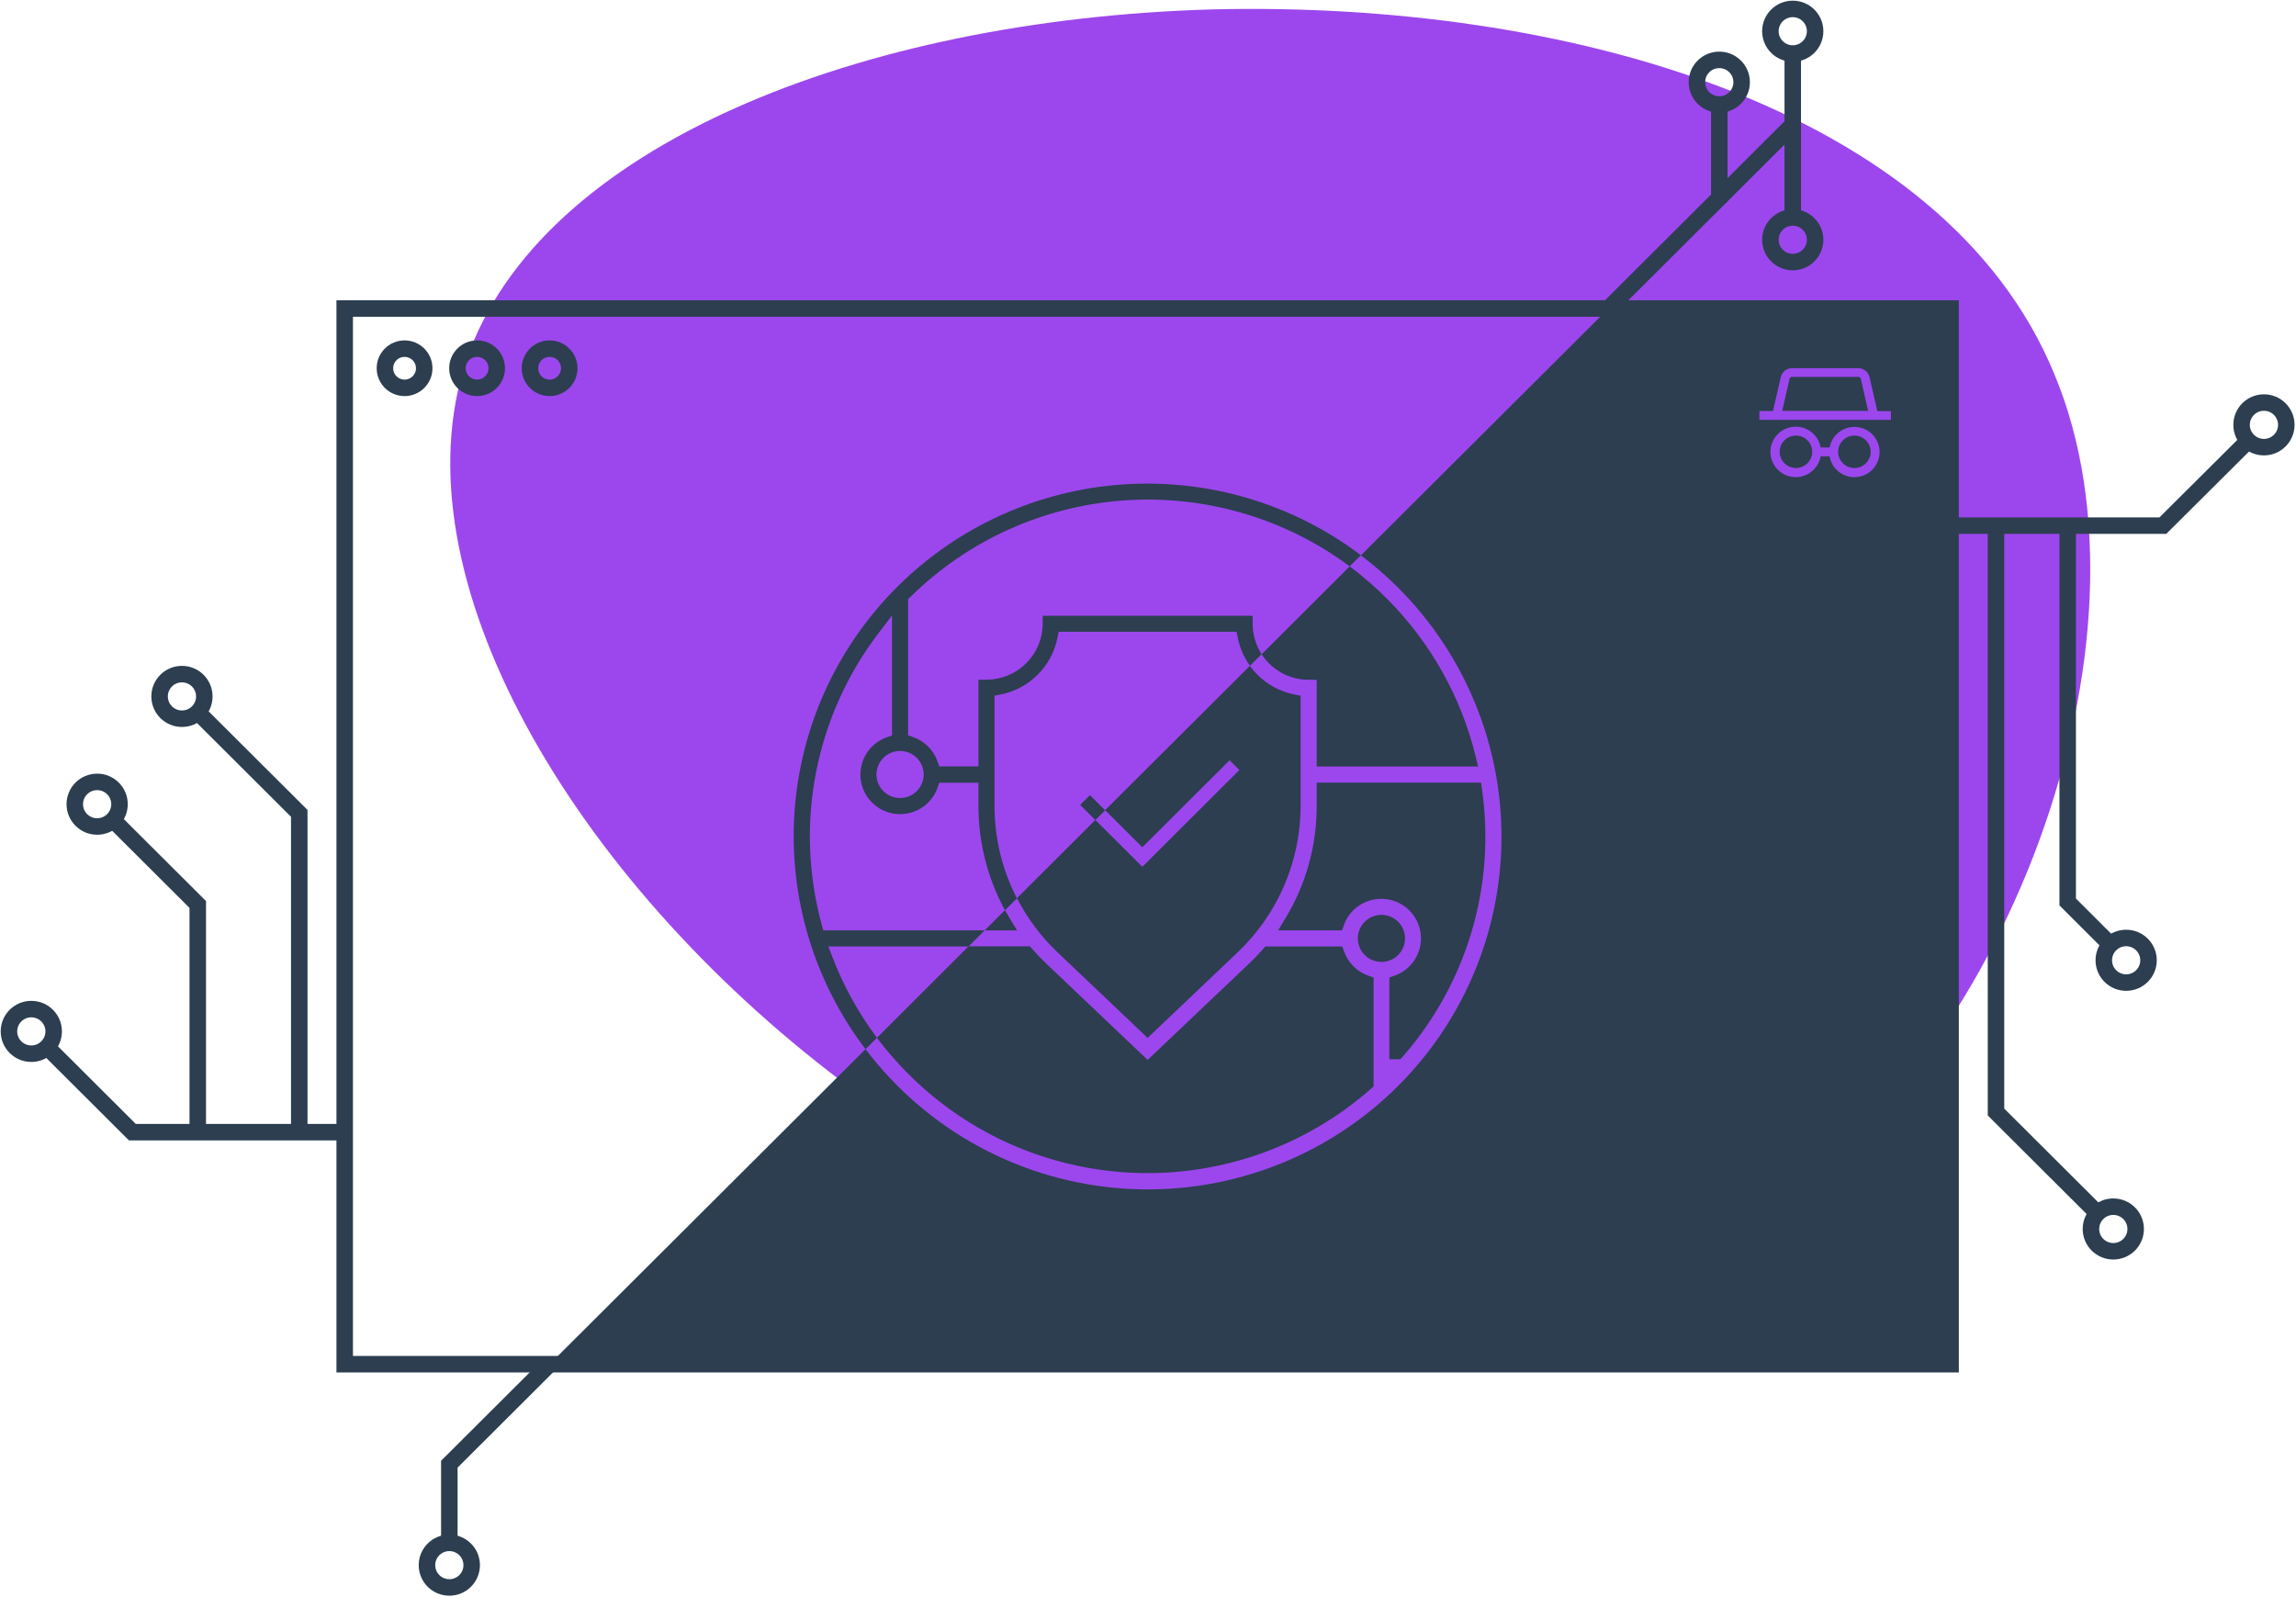 <svg width="696" height="484" viewBox="0 0 696 484" fill="none" xmlns="http://www.w3.org/2000/svg">
<path d="M622.734 113.384C656.485 194.079 608.159 323.728 528.382 372.681C448.605 421.251 337.761 389.508 255.298 327.935C173.22 265.979 119.524 174.192 141.386 109.177C163.632 44.161 261.052 5.917 367.294 2.857C473.918 0.18 589.366 32.305 622.734 113.384Z" fill="#9C47ED"/>
<path d="M122.641 117.575C125.931 117.575 128.597 114.916 128.597 111.635C128.597 108.355 125.931 105.696 122.641 105.696C119.351 105.696 116.684 108.355 116.684 111.635C116.684 114.916 119.351 117.575 122.641 117.575Z" stroke="#2C3E50" stroke-width="5" stroke-miterlimit="10"/>
<path d="M144.623 117.575C147.913 117.575 150.58 114.916 150.58 111.635C150.58 108.355 147.913 105.696 144.623 105.696C141.333 105.696 138.667 108.355 138.667 111.635C138.667 114.916 141.333 117.575 144.623 117.575Z" stroke="#2C3E50" stroke-width="5" stroke-miterlimit="10"/>
<path d="M166.606 117.575C169.896 117.575 172.563 114.916 172.563 111.635C172.563 108.355 169.896 105.696 166.606 105.696C163.316 105.696 160.649 108.355 160.649 111.635C160.649 114.916 163.316 117.575 166.606 117.575Z" stroke="#2C3E50" stroke-width="5" stroke-miterlimit="10"/>
<path d="M591.293 93.528H104.49V413.563H591.293V93.528Z" stroke="#2C3E50" stroke-width="5" stroke-miterlimit="10"/>
<path d="M566.291 124.551H540.25L542.482 114.853C542.514 114.685 542.603 114.534 542.735 114.425C542.868 114.317 543.034 114.257 543.205 114.258H563.353C563.532 114.262 563.704 114.328 563.839 114.445C563.975 114.562 564.064 114.722 564.094 114.898L566.291 124.551Z" fill="#2C3E50"/>
<path d="M306.222 278.62C305.68 277.719 305.155 276.817 304.649 275.916L298.494 282.054H308.31L306.222 278.62ZM392.445 210.545C386.981 209.475 382.132 206.367 378.886 201.856L335.002 245.605L346.283 256.853L372.74 230.472L375.705 233.429L350.395 258.665L347.774 261.297L346.283 262.775L332.037 248.571L308.283 272.284C311.381 278.325 315.468 283.809 320.377 288.507L347.883 314.645L375.379 288.507C381.32 282.816 386.053 275.993 389.297 268.441C392.541 260.89 394.229 252.765 394.262 244.551V210.905L392.445 210.545ZM414.834 295.808C413.124 295.21 411.57 294.236 410.289 292.959C409.008 291.681 408.031 290.131 407.431 288.426L406.898 286.921H383.559L382.881 287.696C381.508 289.264 380.17 290.679 378.751 292.013L347.883 321.315L317.006 291.977C315.614 290.643 314.222 289.183 312.884 287.66L312.215 286.885H293.604L265.836 314.609C267.529 316.88 269.337 319.086 271.259 321.225C280.157 331.255 290.95 339.441 303.02 345.312C315.091 351.184 328.204 354.627 341.609 355.445C355.014 356.265 368.45 354.442 381.149 350.083C393.848 345.724 405.561 338.913 415.621 330.039L416.38 329.363V296.34L414.834 295.808ZM418.739 277.34C417.324 277.344 415.941 277.766 414.766 278.551C413.592 279.338 412.678 280.454 412.138 281.759C411.599 283.064 411.46 284.498 411.738 285.882C412.016 287.265 412.699 288.536 413.702 289.532C414.703 290.529 415.979 291.207 417.367 291.481C418.755 291.755 420.193 291.612 421.5 291.071C422.808 290.531 423.925 289.616 424.711 288.442C425.497 287.269 425.916 285.89 425.916 284.478C425.916 283.538 425.73 282.606 425.367 281.738C425.006 280.87 424.475 280.081 423.806 279.419C423.137 278.755 422.345 278.23 421.472 277.873C420.599 277.517 419.664 277.336 418.721 277.34H418.739ZM448.061 232.374L447.393 229.589C443.025 211.486 433.768 194.922 420.628 181.694C417.049 178.089 413.213 174.749 409.149 171.698L382.439 198.341C383.982 200.716 386.095 202.669 388.588 204.021C391.081 205.373 393.873 206.082 396.711 206.083H399.143V232.374H448.061ZM449.227 239.188L448.947 237.25H399.143V244.524C399.123 256.552 395.796 268.345 389.525 278.62L387.437 282.045H406.826L407.35 280.531C408.021 278.613 409.169 276.897 410.686 275.542C412.204 274.187 414.042 273.239 416.026 272.786C418.012 272.333 420.08 272.39 422.037 272.952C423.995 273.513 425.777 274.561 427.218 275.997C428.658 277.434 429.709 279.21 430.272 281.163C430.835 283.114 430.892 285.176 430.438 287.156C429.984 289.136 429.033 290.968 427.674 292.481C426.316 293.994 424.594 295.139 422.671 295.808L421.161 296.331V321.125H424.443L425.202 320.35C434.833 309.345 441.966 296.396 446.113 282.388C450.26 268.38 451.322 253.644 449.227 239.188ZM544.417 132.041C543.441 132.039 542.485 132.327 541.673 132.866C540.86 133.406 540.225 134.173 539.85 135.073C539.476 135.972 539.377 136.961 539.566 137.917C539.755 138.872 540.225 139.75 540.915 140.438C541.605 141.128 542.484 141.597 543.441 141.788C544.4 141.979 545.392 141.881 546.294 141.509C547.196 141.137 547.968 140.507 548.511 139.697C549.053 138.887 549.343 137.935 549.343 136.962C549.34 135.659 548.821 134.41 547.898 133.488C546.975 132.566 545.724 132.045 544.417 132.041ZM562.133 132.041C561.157 132.041 560.202 132.329 559.392 132.87C558.58 133.411 557.947 134.18 557.574 135.079C557.2 135.978 557.102 136.967 557.293 137.922C557.483 138.876 557.954 139.753 558.643 140.442C559.334 141.13 560.213 141.598 561.171 141.789C562.128 141.979 563.12 141.881 564.021 141.508C564.923 141.136 565.694 140.505 566.237 139.696C566.779 138.887 567.068 137.935 567.068 136.962C567.066 135.658 566.545 134.407 565.62 133.485C564.695 132.563 563.441 132.044 562.133 132.041ZM562.133 132.041C561.157 132.041 560.202 132.329 559.392 132.87C558.58 133.411 557.947 134.18 557.574 135.079C557.2 135.978 557.102 136.967 557.293 137.922C557.483 138.876 557.954 139.753 558.643 140.442C559.334 141.13 560.213 141.598 561.171 141.789C562.128 141.979 563.12 141.881 564.021 141.508C564.923 141.136 565.694 140.505 566.237 139.696C566.779 138.887 567.068 137.935 567.068 136.962C567.066 135.658 566.545 134.407 565.62 133.485C564.695 132.563 563.441 132.044 562.133 132.041ZM544.417 132.041C543.441 132.039 542.485 132.327 541.673 132.866C540.86 133.406 540.225 134.173 539.85 135.073C539.476 135.972 539.377 136.961 539.566 137.917C539.755 138.872 540.225 139.75 540.915 140.438C541.605 141.128 542.484 141.597 543.441 141.788C544.4 141.979 545.392 141.881 546.294 141.509C547.196 141.137 547.968 140.507 548.511 139.697C549.053 138.887 549.343 137.935 549.343 136.962C549.34 135.659 548.821 134.41 547.898 133.488C546.975 132.566 545.724 132.045 544.417 132.041ZM487.833 93.285L412.538 168.364C424.775 177.574 434.889 189.295 442.196 202.736C449.503 216.176 453.834 231.022 454.896 246.274C455.958 261.525 453.727 276.826 448.353 291.144C442.98 305.463 434.588 318.466 423.746 329.275C412.903 340.083 399.861 348.448 385.5 353.803C371.139 359.158 355.794 361.379 340.499 360.316C325.203 359.253 310.315 354.931 296.838 347.642C283.361 340.352 271.608 330.266 262.374 318.061L166.561 413.599H591.284V93.285H487.833ZM562.133 144.659C560.336 144.657 558.597 144.023 557.222 142.869C555.847 141.716 554.923 140.115 554.613 138.35H551.901C551.562 140.232 550.529 141.919 549.005 143.079C547.481 144.24 545.577 144.79 543.667 144.62C541.758 144.45 539.98 143.574 538.686 142.164C537.392 140.753 536.674 138.91 536.674 136.998C536.674 135.086 537.392 133.243 538.686 131.833C539.98 130.422 541.758 129.546 543.667 129.376C545.577 129.206 547.481 129.756 549.005 130.917C550.529 132.077 551.562 133.764 551.901 135.646H554.613C554.878 134.222 555.543 132.902 556.533 131.841C557.522 130.78 558.794 130.023 560.2 129.657C561.605 129.29 563.087 129.332 564.47 129.774C565.853 130.217 567.081 131.044 568.01 132.157C568.939 133.271 569.532 134.626 569.717 136.063C569.902 137.499 569.673 138.958 569.056 140.271C568.44 141.582 567.461 142.692 566.235 143.469C565.008 144.246 563.586 144.659 562.133 144.659ZM573.206 127.291H533.335V124.587H537.457L539.816 114.33C539.985 113.562 540.413 112.876 541.028 112.384C541.643 111.891 542.408 111.625 543.197 111.626H563.344C564.144 111.627 564.918 111.905 565.536 112.411C566.155 112.917 566.578 113.621 566.734 114.402L569.084 124.623H573.206V127.291ZM562.133 132.041C561.157 132.041 560.202 132.329 559.392 132.87C558.58 133.411 557.947 134.18 557.574 135.079C557.2 135.978 557.102 136.967 557.293 137.922C557.483 138.876 557.954 139.753 558.643 140.442C559.334 141.13 560.213 141.598 561.171 141.789C562.128 141.979 563.12 141.881 564.021 141.508C564.923 141.136 565.694 140.505 566.237 139.696C566.779 138.887 567.068 137.935 567.068 136.962C567.066 135.658 566.545 134.407 565.62 133.485C564.695 132.563 563.441 132.044 562.133 132.041ZM544.417 132.041C543.441 132.039 542.485 132.327 541.673 132.866C540.86 133.406 540.225 134.173 539.85 135.073C539.476 135.972 539.377 136.961 539.566 137.917C539.755 138.872 540.225 139.75 540.915 140.438C541.605 141.128 542.484 141.597 543.441 141.788C544.4 141.979 545.392 141.881 546.294 141.509C547.196 141.137 547.968 140.507 548.511 139.697C549.053 138.887 549.343 137.935 549.343 136.962C549.34 135.659 548.821 134.41 547.898 133.488C546.975 132.566 545.724 132.045 544.417 132.041ZM544.417 132.041C543.441 132.039 542.485 132.327 541.673 132.866C540.86 133.406 540.225 134.173 539.85 135.073C539.476 135.972 539.377 136.961 539.566 137.917C539.755 138.872 540.225 139.75 540.915 140.438C541.605 141.128 542.484 141.597 543.441 141.788C544.4 141.979 545.392 141.881 546.294 141.509C547.196 141.137 547.968 140.507 548.511 139.697C549.053 138.887 549.343 137.935 549.343 136.962C549.34 135.659 548.821 134.41 547.898 133.488C546.975 132.566 545.724 132.045 544.417 132.041ZM562.133 132.041C561.157 132.041 560.202 132.329 559.392 132.87C558.58 133.411 557.947 134.18 557.574 135.079C557.2 135.978 557.102 136.967 557.293 137.922C557.483 138.876 557.954 139.753 558.643 140.442C559.334 141.13 560.213 141.598 561.171 141.789C562.128 141.979 563.12 141.881 564.021 141.508C564.923 141.136 565.694 140.505 566.237 139.696C566.779 138.887 567.068 137.935 567.068 136.962C567.066 135.658 566.545 134.407 565.62 133.485C564.695 132.563 563.441 132.044 562.133 132.041ZM562.133 132.041C561.157 132.041 560.202 132.329 559.392 132.87C558.58 133.411 557.947 134.18 557.574 135.079C557.2 135.978 557.102 136.967 557.293 137.922C557.483 138.876 557.954 139.753 558.643 140.442C559.334 141.13 560.213 141.598 561.171 141.789C562.128 141.979 563.12 141.881 564.021 141.508C564.923 141.136 565.694 140.505 566.237 139.696C566.779 138.887 567.068 137.935 567.068 136.962C567.066 135.658 566.545 134.407 565.62 133.485C564.695 132.563 563.441 132.044 562.133 132.041ZM544.417 132.041C543.441 132.039 542.485 132.327 541.673 132.866C540.86 133.406 540.225 134.173 539.85 135.073C539.476 135.972 539.377 136.961 539.566 137.917C539.755 138.872 540.225 139.75 540.915 140.438C541.605 141.128 542.484 141.597 543.441 141.788C544.4 141.979 545.392 141.881 546.294 141.509C547.196 141.137 547.968 140.507 548.511 139.697C549.053 138.887 549.343 137.935 549.343 136.962C549.34 135.659 548.821 134.41 547.898 133.488C546.975 132.566 545.724 132.045 544.417 132.041Z" fill="#2C3E50"/>
<path d="M487.842 93.249L521.178 60.009V31.672" stroke="#2C3E50" stroke-width="5" stroke-miterlimit="10"/>
<path d="M166.597 413.563L136.208 443.874V467.722" stroke="#2C3E50" stroke-width="5" stroke-miterlimit="10"/>
<path d="M521.178 60.009L543.45 37.801V16.224" stroke="#2C3E50" stroke-width="5" stroke-miterlimit="10"/>
<path d="M543.449 37.8V65.93" stroke="#2C3E50" stroke-width="5" stroke-miterlimit="10"/>
<path d="M521.178 31.672C524.922 31.672 527.957 28.645 527.957 24.912C527.957 21.179 524.922 18.152 521.178 18.152C517.434 18.152 514.398 21.179 514.398 24.912C514.398 28.645 517.434 31.672 521.178 31.672Z" stroke="#2C3E50" stroke-width="5" stroke-miterlimit="10"/>
<path d="M543.45 16.224C547.194 16.224 550.229 13.197 550.229 9.464C550.229 5.731 547.194 2.704 543.45 2.704C539.706 2.704 536.67 5.731 536.67 9.464C536.67 13.197 539.706 16.224 543.45 16.224Z" stroke="#2C3E50" stroke-width="5" stroke-miterlimit="10"/>
<path d="M543.45 79.45C547.194 79.45 550.229 76.423 550.229 72.69C550.229 68.957 547.194 65.93 543.45 65.93C539.706 65.93 536.67 68.957 536.67 72.69C536.67 76.423 539.706 79.45 543.45 79.45Z" stroke="#2C3E50" stroke-width="5" stroke-miterlimit="10"/>
<path d="M136.208 481.242C139.952 481.242 142.987 478.215 142.987 474.482C142.987 470.749 139.952 467.722 136.208 467.722C132.464 467.722 129.429 470.749 129.429 474.482C129.429 478.215 132.464 481.242 136.208 481.242Z" stroke="#2C3E50" stroke-width="5" stroke-miterlimit="10"/>
<path d="M9.491 319.431C13.235 319.431 16.27 316.404 16.27 312.671C16.27 308.938 13.235 305.911 9.491 305.911C5.747 305.911 2.712 308.938 2.712 312.671C2.712 316.404 5.747 319.431 9.491 319.431Z" stroke="#2C3E50" stroke-width="5" stroke-miterlimit="10"/>
<path d="M29.449 250.553C33.193 250.553 36.228 247.527 36.228 243.794C36.228 240.06 33.193 237.034 29.449 237.034C25.705 237.034 22.67 240.06 22.67 243.794C22.67 247.527 25.705 250.553 29.449 250.553Z" stroke="#2C3E50" stroke-width="5" stroke-miterlimit="10"/>
<path d="M55.156 217.881C58.9 217.881 61.935 214.855 61.935 211.121C61.935 207.388 58.9 204.362 55.156 204.362C51.412 204.362 48.377 207.388 48.377 211.121C48.377 214.855 51.412 217.881 55.156 217.881Z" stroke="#2C3E50" stroke-width="5" stroke-miterlimit="10"/>
<path d="M104.482 343.225H40.133L14.282 317.448" stroke="#2C3E50" stroke-width="5" stroke-miterlimit="10"/>
<path d="M90.715 343.225V246.57L59.946 215.898" stroke="#2C3E50" stroke-width="5" stroke-miterlimit="10"/>
<path d="M59.946 343.225V274.195L34.248 248.571" stroke="#2C3E50" stroke-width="5" stroke-miterlimit="10"/>
<path d="M686.283 135.556C690.027 135.556 693.062 132.529 693.062 128.796C693.062 125.063 690.027 122.036 686.283 122.036C682.539 122.036 679.504 125.063 679.504 128.796C679.504 132.529 682.539 135.556 686.283 135.556Z" stroke="#2C3E50" stroke-width="5" stroke-miterlimit="10"/>
<path d="M644.514 297.872C648.258 297.872 651.293 294.845 651.293 291.112C651.293 287.379 648.258 284.352 644.514 284.352C640.77 284.352 637.735 287.379 637.735 291.112C637.735 294.845 640.77 297.872 644.514 297.872Z" stroke="#2C3E50" stroke-width="5" stroke-miterlimit="10"/>
<path d="M640.618 379.332C644.362 379.332 647.397 376.305 647.397 372.572C647.397 368.839 644.362 365.812 640.618 365.812C636.874 365.812 633.839 368.839 633.839 372.572C633.839 376.305 636.874 379.332 640.618 379.332Z" stroke="#2C3E50" stroke-width="5" stroke-miterlimit="10"/>
<path d="M591.284 159.35H655.641L681.493 133.618" stroke="#2C3E50" stroke-width="5" stroke-miterlimit="10"/>
<path d="M605.059 159.35V337.115L635.828 367.795" stroke="#2C3E50" stroke-width="5" stroke-miterlimit="10"/>
<path d="M626.789 159.35V273.437L639.714 286.335" stroke="#2C3E50" stroke-width="5" stroke-miterlimit="10"/>
<path d="M275.951 180.982C293.362 163.793 316.38 153.403 340.822 151.699C365.265 149.996 389.508 157.092 409.149 171.698L412.538 168.318C391.901 152.716 366.298 145.091 340.46 146.855C314.622 148.618 290.298 159.65 271.985 177.911C253.673 196.171 242.611 220.426 240.844 246.19C239.077 271.954 246.725 297.484 262.374 318.061L265.836 314.609C260.19 307.066 255.627 298.776 252.278 289.976L251.102 286.921H293.586L298.476 282.045H249.575L249.114 280.377C244.979 265.301 244.382 249.479 247.369 234.136C250.358 218.793 256.849 204.343 266.342 191.906L270.401 186.597V222.964L268.882 223.487C266.961 224.156 265.243 225.3 263.886 226.811C262.53 228.323 261.58 230.152 261.125 232.13C260.669 234.106 260.725 236.167 261.286 238.116C261.846 240.067 262.893 241.843 264.328 243.28C265.765 244.717 267.543 245.767 269.496 246.333C271.449 246.899 273.515 246.961 275.5 246.514C277.484 246.068 279.322 245.127 280.842 243.779C282.363 242.432 283.516 240.722 284.194 238.809L284.718 237.295H296.605V244.56C296.632 255.528 299.397 266.315 304.649 275.952L308.265 272.347C303.833 263.758 301.506 254.245 301.477 244.587V210.905L303.284 210.545C307.551 209.705 311.47 207.621 314.546 204.555C317.621 201.49 319.714 197.583 320.558 193.33L320.919 191.527H374.837L375.207 193.33C375.819 196.391 377.083 199.287 378.913 201.82L382.439 198.305C380.66 195.558 379.718 192.354 379.727 189.084V186.678H316.075V189.084C316.063 193.589 314.26 197.905 311.06 201.084C307.86 204.265 303.527 206.05 299.009 206.047H296.605V232.338H284.727L284.194 230.833C283.598 229.126 282.622 227.576 281.341 226.297C280.058 225.019 278.503 224.046 276.791 223.451L275.282 222.919V181.613L275.951 180.982ZM280 234.79C280 236.201 279.581 237.582 278.793 238.755C278.007 239.93 276.889 240.845 275.581 241.384C274.273 241.925 272.833 242.066 271.445 241.791C270.056 241.515 268.78 240.836 267.779 239.837C266.778 238.839 266.096 237.567 265.82 236.182C265.544 234.798 265.685 233.362 266.227 232.058C266.769 230.754 267.686 229.639 268.864 228.854C270.041 228.069 271.426 227.651 272.841 227.651C274.739 227.654 276.559 228.407 277.9 229.745C279.243 231.083 279.997 232.897 280 234.79Z" fill="#2C3E50"/>
<path d="M330.402 241.047L327.437 244.005L332.046 248.599L335.011 245.642L330.402 241.047Z" fill="#2C3E50"/>
</svg>
